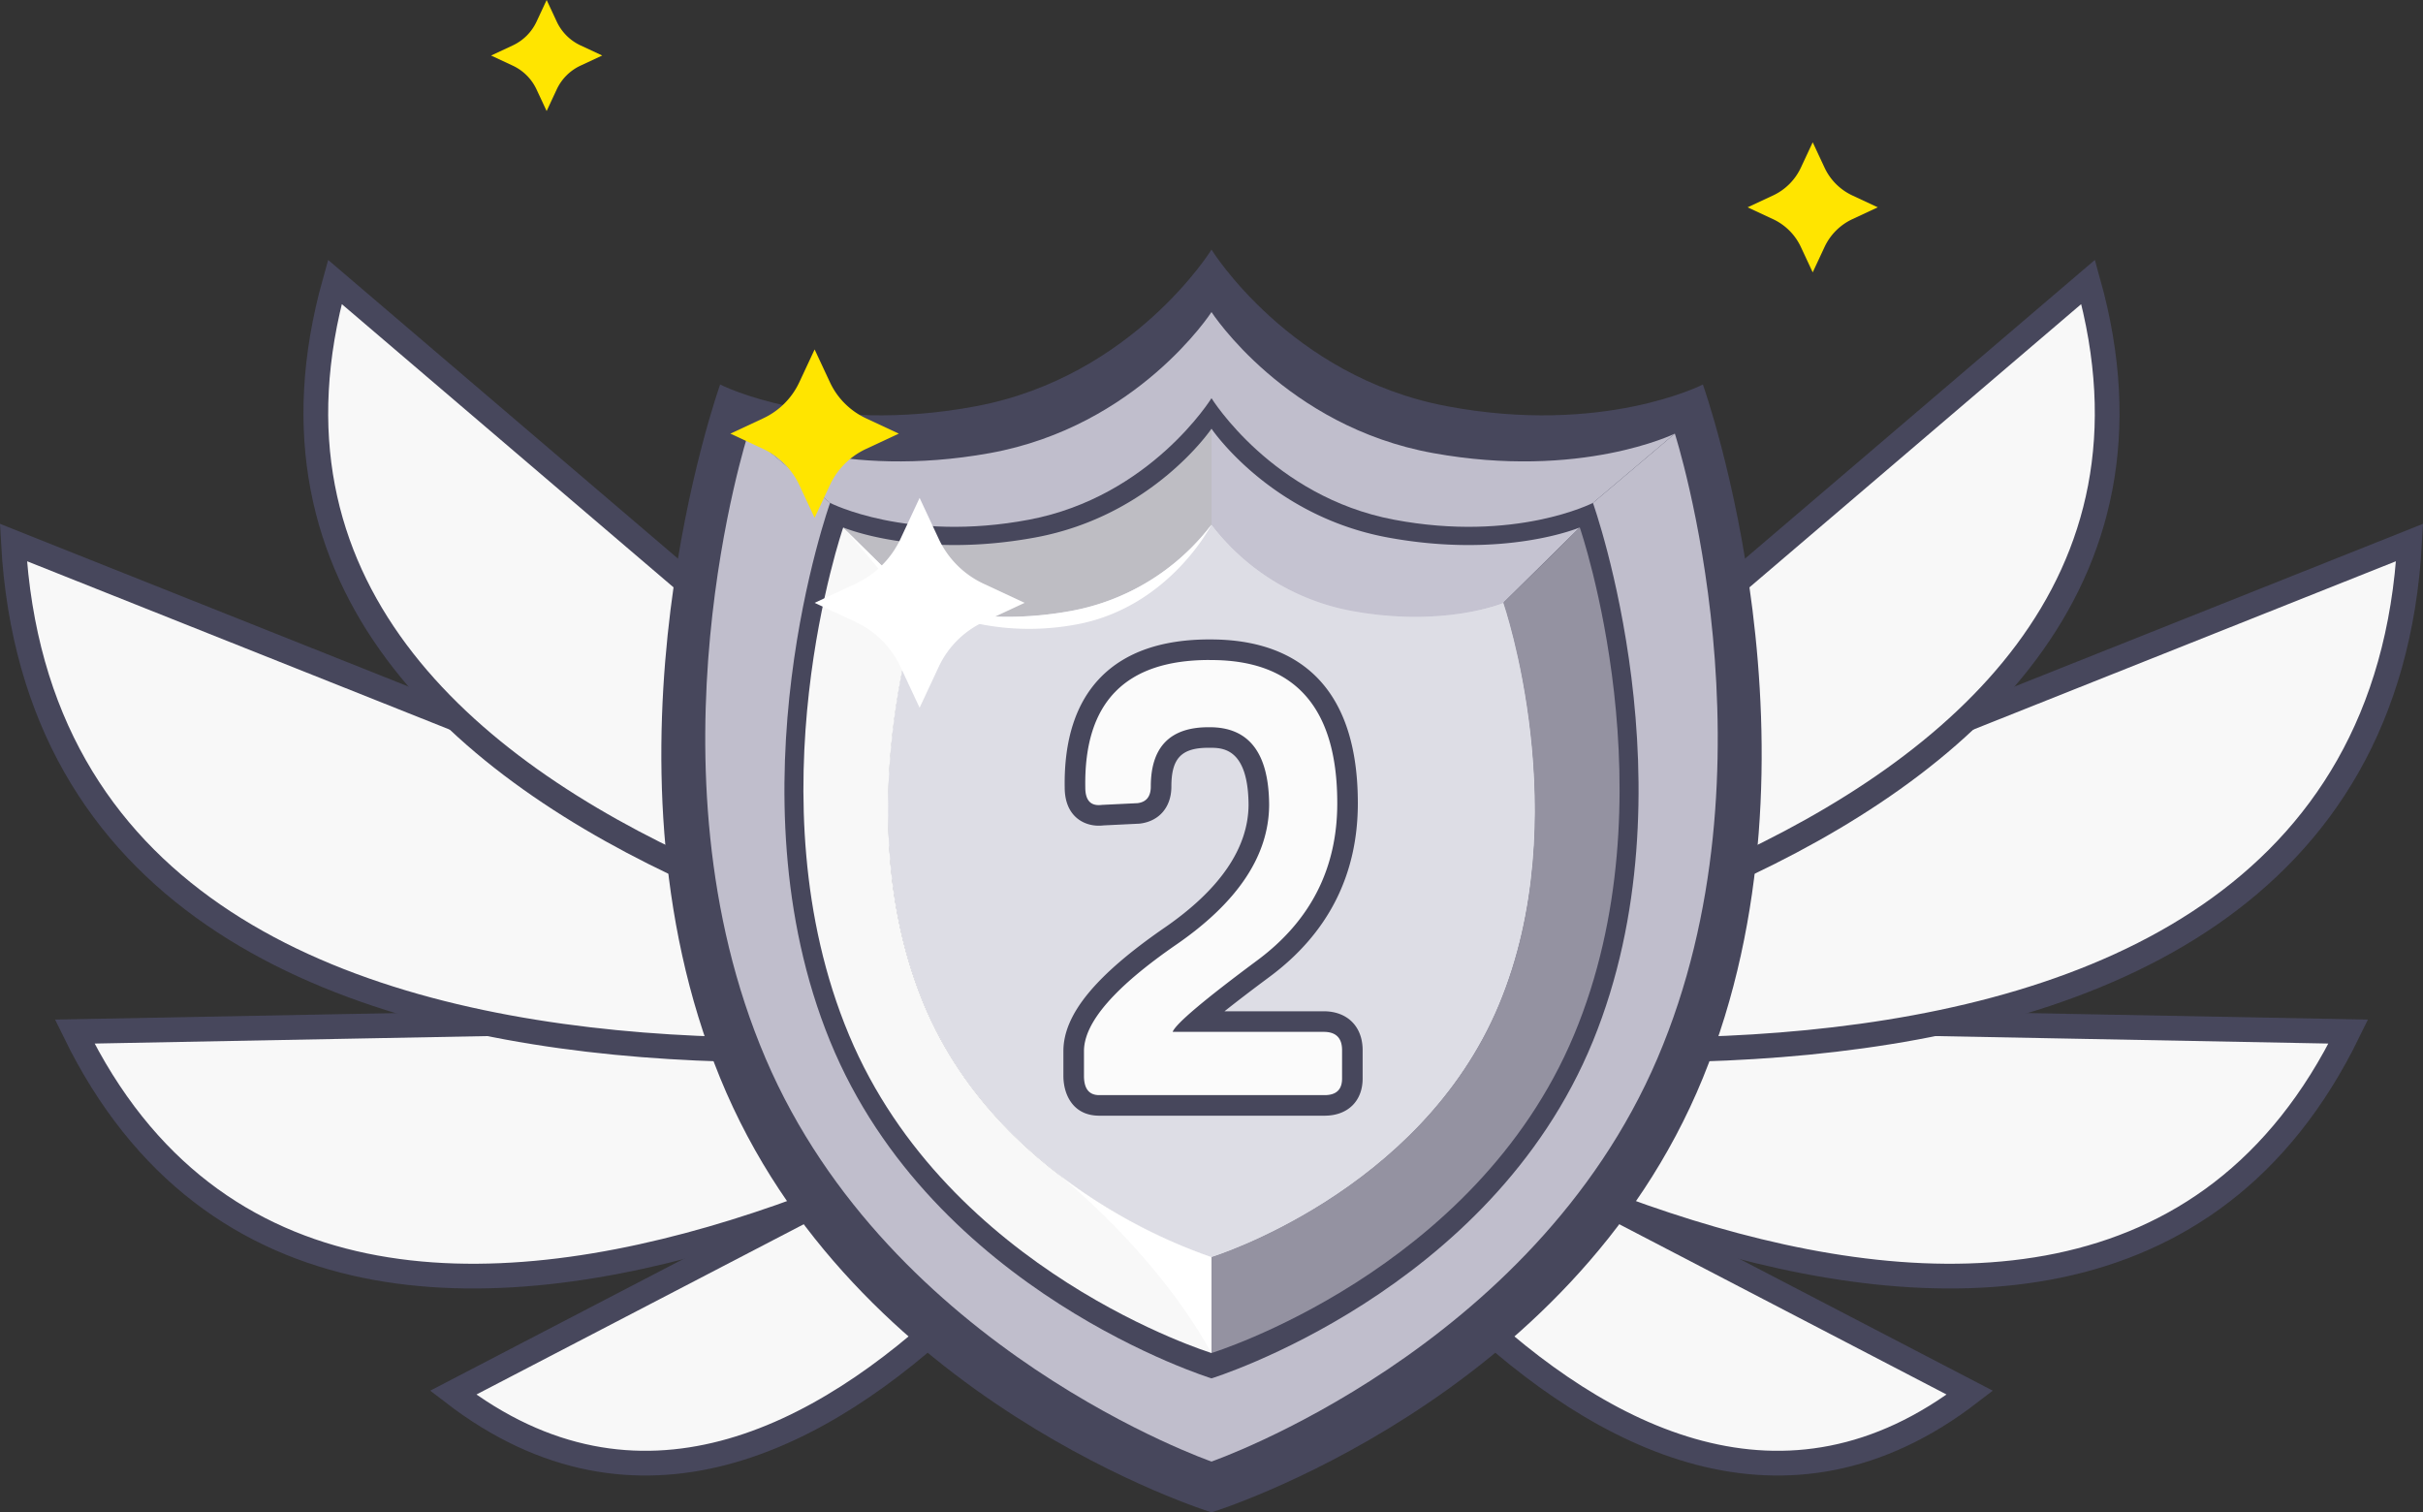 <svg xmlns="http://www.w3.org/2000/svg" id="그룹_1780" width="588" height="367" viewBox="0 0 588 367">
    <rect x="0" y="0" width="588" height="367" fill="#333333" stroke="none"/>
    <defs>
        <clipPath id="clip-path">
            <path id="사각형_2108" d="M0 0H588V367H0z" class="cls-1"/>
        </clipPath>
        <clipPath id="clip-path-2">
            <path id="패스_1728" d="M260.421 148.468c-22.6 4.186-37.013-1.923-37.013-1.923s-17.97 52.132 1.12 97.795 69.791 61.26 69.791 61.26 50.7-15.6 69.789-61.264 1.122-97.795 1.122-97.795-14.416 6.109-37.014 1.923a55.418 55.418 0 0 1-33.9-20.949 55.426 55.426 0 0 1-33.9 20.949" class="cls-1" transform="translate(-215.743 -127.519)"/>
        </clipPath>
        <linearGradient id="linear-gradient" x1="-.722" x2="-.718" y1="1.127" y2="1.127" gradientUnits="objectBoundingBox">
            <stop offset="0" stop-color="#fff"/>
            <stop offset=".098" stop-color="#f1f1f4"/>
            <stop offset=".242" stop-color="#e5e5eb"/>
            <stop offset=".444" stop-color="#dedee6"/>
            <stop offset="1" stop-color="#dddde5"/>
        </linearGradient>
        <style>
            .cls-1,.cls-4{fill:none}.cls-2{clip-path:url(#clip-path)}.cls-3{fill:#f8f8f8}.cls-4{stroke:#47475c;stroke-miterlimit:10;stroke-width:6px}.cls-5{fill:#47475c}.cls-11{fill:#c0becc}.cls-13{fill:#fff}.cls-14{fill:#ffe500}
        </style>
    </defs>
    <g id="그룹_1775">
        <g id="그룹_1774" class="cls-2">
            <path id="패스_1710" d="M478.363 338.39l-178.342-92.775s88.8 161.708 178.342 92.775" class="cls-3" transform="translate(-.325 -.43)"/>
            <path id="패스_1711" d="M478.363 338.39l-178.342-92.775s88.804 161.708 178.342 92.775z" class="cls-4" transform="translate(-.325 -.43)"/>
            <path id="패스_1712" d="M570.2 250.756l-270.178-5.141S503.65 387.223 570.2 250.756" class="cls-3" transform="translate(-.325 -.43)"/>
            <path id="패스_1713" d="M570.2 250.756l-270.178-5.141S503.65 387.223 570.2 250.756z" class="cls-4" transform="translate(-.325 -.43)"/>
            <path id="패스_1714" d="M585.074 131.875l-285.053 113.54S575.567 304 585.074 131.875" class="cls-3" transform="translate(-.325 -.231)"/>
            <path id="패스_1715" d="M585.074 131.875l-285.053 113.54S575.567 304 585.074 131.875z" class="cls-4" transform="translate(-.325 -.231)"/>
            <path id="패스_1716" d="M507.066 68.531L300.02 245.3s248.263-29.433 207.046-176.769" class="cls-3" transform="translate(-.325 -.12)"/>
            <path id="패스_1717" d="M507.066 68.531L300.02 245.3s248.263-29.433 207.046-176.769z" class="cls-4" transform="translate(-.325 -.12)"/>
            <path id="패스_1718" d="M110.081 338.39l178.343-92.775s-88.8 161.708-178.343 92.775" class="cls-3" transform="translate(-.119 -.43)"/>
            <path id="패스_1719" d="M110.081 338.39l178.343-92.775s-88.805 161.708-178.343 92.775z" class="cls-4" transform="translate(-.119 -.43)"/>
            <path id="패스_1720" d="M18.146 250.756l270.178-5.141S84.695 387.223 18.146 250.756" class="cls-3" transform="translate(-.02 -.43)"/>
            <path id="패스_1721" d="M18.146 250.756l270.178-5.141S84.695 387.223 18.146 250.756z" class="cls-4" transform="translate(-.02 -.43)"/>
            <path id="패스_1722" d="M3.255 131.875l285.053 113.54S12.762 304 3.255 131.875" class="cls-3" transform="translate(-.004 -.231)"/>
            <path id="패스_1723" d="M3.255 131.875l285.053 113.54S12.762 304 3.255 131.875z" class="cls-4" transform="translate(-.004 -.231)"/>
            <path id="패스_1724" d="M81.342 68.531L288.388 245.3S40.126 215.867 81.342 68.531" class="cls-3" transform="translate(-.083 -.12)"/>
            <path id="패스_1725" d="M81.342 68.531L288.388 245.3S40.126 215.867 81.342 68.531z" class="cls-4" transform="translate(-.083 -.12)"/>
            <path id="패스_1726" d="M413.42 93.417s-24.243 12.44-62.244 5.238-57-37.976-57-37.976-19 30.774-57 37.976-62.244-5.238-62.244-5.238-32.105 89.7 0 168.273 119.242 105.416 119.242 105.416 87.142-26.845 119.246-105.416 0-168.273 0-168.273" class="cls-5" transform="translate(-.174 -.106)"/>
            <path id="패스_1727" d="M386.769 122.206s-18.818 9.657-48.316 4.066-44.247-29.478-44.247-29.478-14.749 23.888-44.247 29.478-48.316-4.066-48.316-4.066-24.921 69.63 0 130.62 92.563 81.827 92.563 81.827 67.643-20.839 92.563-81.827 0-130.62 0-130.62" class="cls-5" transform="translate(-.206 -.169)"/>
        </g>
    </g>
    <g id="그룹_1777" transform="translate(215.425 127.086)">
        <g id="그룹_1776" clip-path="url(#clip-path-2)">
            <path id="사각형_2109" fill="url(#linear-gradient)" d="M0 0H240.808V240.94H0z" transform="rotate(-28.194 36.914 188.035)"/>
        </g>
    </g>
    <g id="그룹_1779">
        <g id="그룹_1778" class="cls-2">
            <path id="패스_1729" fill="#c5c3d1" d="M328.179 148.391c22.574 4.179 36.974-1.92 36.974-1.92l18.539-18.293s-18.169 7.695-46.651 2.423-42.722-26.386-42.722-26.386v23.263a55.359 55.359 0 0 0 33.86 20.912" transform="translate(-.319 -.182)"/>
            <path id="패스_1730" fill="#bebdc3" d="M223.388 146.471s14.4 6.1 36.973 1.92a55.358 55.358 0 0 0 33.86-20.912v-23.264S279.982 125.328 251.5 130.6s-46.651-2.422-46.651-2.423z" transform="translate(-.222 -.182)"/>
            <path id="패스_1731" d="M224.5 244.137c-19.07-45.583-1.12-97.624-1.12-97.624l-18.541-18.293s-22.649 65.661 1.413 123.175 87.96 77.162 87.96 77.162v-23.262s-50.643-15.575-69.712-61.158" class="cls-3" transform="translate(-.211 -.224)"/>
            <path id="패스_1732" fill="#9492a1" d="M383.692 128.22l-18.54 18.293s17.952 52.041-1.12 97.624-69.714 61.158-69.714 61.158v23.262s63.9-19.65 87.961-77.162 1.413-123.175 1.413-123.175" transform="translate(-.319 -.224)"/>
            <path id="패스_1733" d="M338.565 126.236c29.5 5.591 48.316-4.066 48.316-4.066l19.882-16.81s-22.859 11.208-58.692 4.719-53.753-34.219-53.753-34.219v20.9s14.749 23.887 44.247 29.478" class="cls-11" transform="translate(-.319 -.133)"/>
            <path id="패스_1734" d="M249.95 126.236c29.5-5.591 44.247-29.478 44.247-29.478V75.86s-17.918 27.729-53.751 34.219-58.693-4.719-58.693-4.719l19.881 16.81s18.818 9.657 48.316 4.066" class="cls-11" transform="translate(-.197 -.133)"/>
            <path id="패스_1735" d="M406.763 105.412l-19.881 16.81s24.92 69.63 0 130.619-92.563 81.828-92.563 81.828v20.184s77.932-27.014 108.206-97.812 4.238-151.628 4.238-151.628" class="cls-11" transform="translate(-.319 -.184)"/>
            <path id="패스_1736" d="M201.623 252.842c-24.921-60.99 0-130.62 0-130.62l-19.881-16.809s-26.036 80.827 4.237 151.627 108.206 97.812 108.206 97.812v-20.183s-67.641-20.839-92.562-81.828" class="cls-11" transform="translate(-.185 -.184)"/>
            <path id="패스_1737" fill="#fbfbfb" d="M267.046 268.527c-1.456 0-6.206-.516-6.206-7.154v-6.037c0-7.864 7.685-16.988 23.493-27.894 14.161-9.769 21.375-20.485 21.442-31.849-.082-14.645-6.841-16.343-11.916-16.343h-.282c-7.984 0-11.528 3.673-11.528 11.908 0 3.624-2 6.053-5.347 6.5l-.1.014-8.7.422a8.215 8.215 0 0 1-.985.062 5.293 5.293 0 0 1-4.433-2.06 7.561 7.561 0 0 1-1.324-4.725c-.188-10.964 2.522-19.4 8.056-25.021 5.482-5.573 13.74-8.4 24.545-8.4h.388c21.688 0 33.152 12.875 33.152 37.233 0 16.576-6.864 30.076-20.4 40.129-8.756 6.5-13.641 10.467-16.365 12.868h30.984c4.351 0 6.947 2.6 6.947 6.944v6.885c0 4.082-2.518 6.519-6.737 6.519z" transform="translate(-.282 -.276)"/>
            <path id="패스_1738" d="M293.755 160.441h.391q30.66 0 30.654 34.737 0 23.724-19.392 38.124t-20.56 17.369h36.668q4.45 0 4.45 4.448V262q0 4.023-4.239 4.024h-54.683q-3.71 0-3.709-4.659v-6.037q0-10.378 22.414-25.841t22.52-33.889q-.1-18.853-14.412-18.853h-.319q-13.987 0-13.989 14.4 0 3.6-3.179 4.024l-8.691.423a5.788 5.788 0 0 1-.767.053q-3.26 0-3.259-4.288-.529-30.925 30.1-30.925m0-4.991c-11.5 0-20.357 3.077-26.326 9.144-6.013 6.113-8.964 15.135-8.771 26.817.02 6.816 4.455 9.235 8.254 9.235a10.561 10.561 0 0 0 1.189-.068l8.512-.414.208-.01.207-.028c4.637-.615 7.516-4.053 7.516-8.971 0-6.861 2.438-9.413 8.994-9.413h.319c3.03 0 9.331 0 9.418 13.861-.072 10.491-6.922 20.511-20.362 29.782-16.764 11.566-24.571 21.082-24.571 29.949v6.037c0 4.451 2.28 9.65 8.7 9.65h54.683c5.609 0 9.234-3.539 9.234-9.015v-6.884c0-5.734-3.708-9.439-9.445-9.439h-24.074c2.682-2.136 6.237-4.871 10.948-8.371 14.206-10.547 21.408-24.723 21.408-42.13 0-32.836-19.385-39.728-35.648-39.728h-.391z" class="cls-5" transform="translate(-.28 -.272)"/>
            <path id="패스_1739" d="M261.472 151.756c22.574-4.179 32.769-24.237 32.769-24.237a55.362 55.362 0 0 1-33.86 20.912c-22.574 4.178-36.974-1.92-36.974-1.92s15.491 9.423 38.065 5.244" class="cls-13" transform="translate(-.242 -.223)"/>
            <path id="패스_1740" d="M294.276 328.829v-23.263A131.807 131.807 0 0 1 255 283.791s24.563 18.6 39.275 45.038" class="cls-13" transform="translate(-.276 -.496)"/>
            <path id="패스_1741" d="M221.53 152.825l1.858-6.312-18.539-18.293s9.473 10.784 13.2 15.911 3.477 8.694 3.477 8.694" class="cls-13" transform="translate(-.222 -.224)"/>
            <path id="패스_1742" d="M248.859 146.5l-9.946-4.638a22.533 22.533 0 0 1-10.891-10.886l-4.642-9.939-4.641 9.939a22.537 22.537 0 0 1-10.893 10.886L197.9 146.5l9.945 4.638a22.537 22.537 0 0 1 10.893 10.886l4.641 9.939 4.642-9.939a22.533 22.533 0 0 1 10.891-10.886z" class="cls-13" transform="translate(-.214 -.212)"/>
            <path id="패스_1743" d="M218.319 105.376l-7.978-3.721a18.07 18.07 0 0 1-8.739-8.733l-3.723-7.973-3.724 7.973a18.07 18.07 0 0 1-8.739 8.733l-7.978 3.721 7.978 3.721a18.068 18.068 0 0 1 8.739 8.732l3.724 7.973 3.723-7.973a18.068 18.068 0 0 1 8.739-8.732z" class="cls-14" transform="translate(-.192 -.149)"/>
            <path id="패스_1744" d="M456.15 50.368l-6.164-2.874a13.969 13.969 0 0 1-6.751-6.747l-2.877-6.16-2.876 6.16a13.975 13.975 0 0 1-6.752 6.747l-6.164 2.874 6.164 2.875a13.975 13.975 0 0 1 6.752 6.747l2.876 6.16 2.877-6.16a13.969 13.969 0 0 1 6.751-6.747z" class="cls-14" transform="translate(-.459 -.06)"/>
            <path id="패스_1745" d="M146.271 13.473l-5.263-2.454a11.925 11.925 0 0 1-5.765-5.761L132.787 0l-2.456 5.26a11.925 11.925 0 0 1-5.765 5.761l-5.266 2.452 5.262 2.455a11.927 11.927 0 0 1 5.765 5.76l2.456 5.26 2.455-5.26a11.931 11.931 0 0 1 5.765-5.76z" class="cls-14" transform="translate(-.129)"/>
        </g>
    </g>
</svg>
